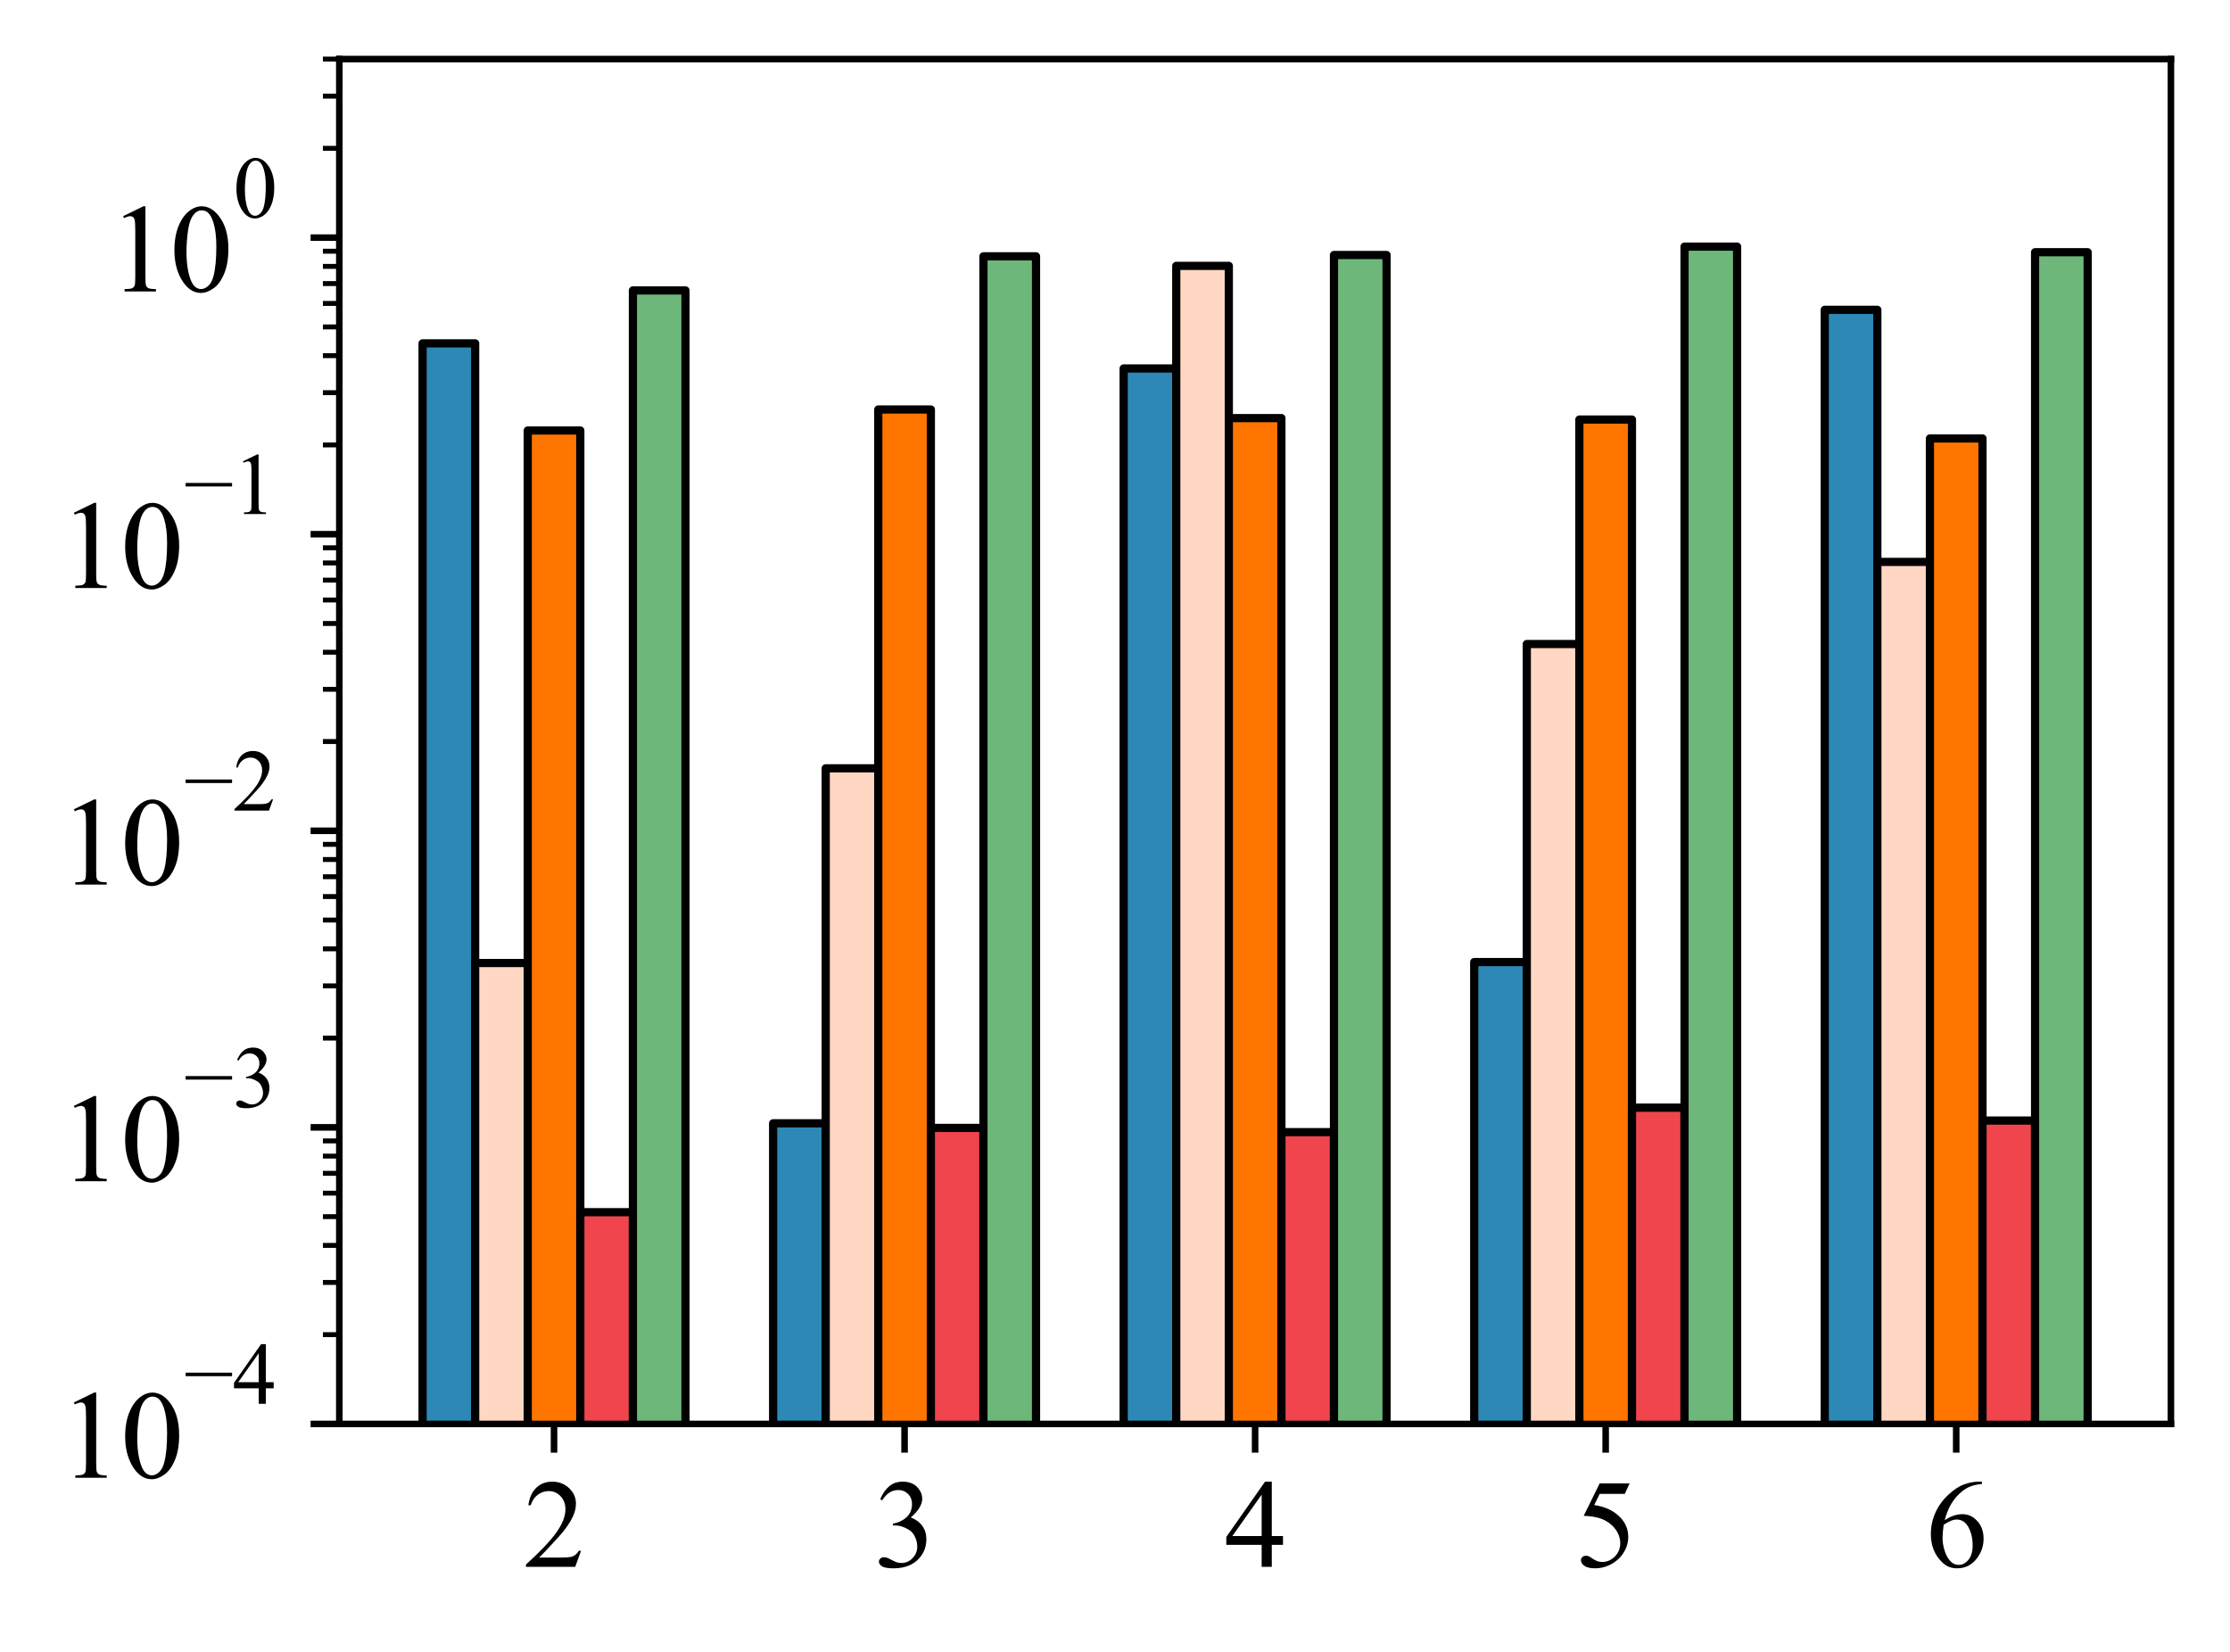 <?xml version="1.0" encoding="utf-8" standalone="no"?>
<!DOCTYPE svg PUBLIC "-//W3C//DTD SVG 1.1//EN"
  "http://www.w3.org/Graphics/SVG/1.1/DTD/svg11.dtd">
<svg xmlns:xlink="http://www.w3.org/1999/xlink" width="271.75pt" height="201.344pt" viewBox="0 0 271.75 201.344" xmlns="http://www.w3.org/2000/svg" version="1.1">
 <defs>
  <style type="text/css">*{stroke-linejoin: round; stroke-linecap: butt}</style>
 </defs>
 <g id="figure_1">
  <g id="patch_1">
   <path d="M 0 201.344 
L 271.75 201.344 
L 271.75 0 
L 0 0 
z
" style="fill: #ffffff"/>
  </g>
  <g id="axes_1">
   <g id="patch_2">
    <path d="M 41.35 173.52 
L 264.55 173.52 
L 264.55 7.2 
L 41.35 7.2 
z
" style="fill: #ffffff"/>
   </g>
   <g id="patch_3">
    <path d="M 51.495 36169.296 
L 57.903 36169.296 
L 57.903 41.84 
L 51.495 41.84 
z
" clip-path="url(#p7beb509bd7)" style="fill: #2d88b5; stroke: #000000; stroke-linejoin: miter"/>
   </g>
   <g id="patch_4">
    <path d="M 94.213 36169.296 
L 100.621 36169.296 
L 100.621 136.886 
L 94.213 136.886 
z
" clip-path="url(#p7beb509bd7)" style="fill: #2d88b5; stroke: #000000; stroke-linejoin: miter"/>
   </g>
   <g id="patch_5">
    <path d="M 136.931 36169.296 
L 143.339 36169.296 
L 143.339 44.9 
L 136.931 44.9 
z
" clip-path="url(#p7beb509bd7)" style="fill: #2d88b5; stroke: #000000; stroke-linejoin: miter"/>
   </g>
   <g id="patch_6">
    <path d="M 179.649 36169.296 
L 186.056 36169.296 
L 186.056 117.239 
L 179.649 117.239 
z
" clip-path="url(#p7beb509bd7)" style="fill: #2d88b5; stroke: #000000; stroke-linejoin: miter"/>
   </g>
   <g id="patch_7">
    <path d="M 222.366 36169.296 
L 228.774 36169.296 
L 228.774 37.755 
L 222.366 37.755 
z
" clip-path="url(#p7beb509bd7)" style="fill: #2d88b5; stroke: #000000; stroke-linejoin: miter"/>
   </g>
   <g id="patch_8">
    <path d="M 57.903 36169.296 
L 64.311 36169.296 
L 64.311 117.35 
L 57.903 117.35 
z
" clip-path="url(#p7beb509bd7)" style="fill: #ffd7c3; stroke: #000000; stroke-linejoin: miter"/>
   </g>
   <g id="patch_9">
    <path d="M 100.621 36169.296 
L 107.028 36169.296 
L 107.028 93.626 
L 100.621 93.626 
z
" clip-path="url(#p7beb509bd7)" style="fill: #ffd7c3; stroke: #000000; stroke-linejoin: miter"/>
   </g>
   <g id="patch_10">
    <path d="M 143.339 36169.296 
L 149.746 36169.296 
L 149.746 32.401 
L 143.339 32.401 
z
" clip-path="url(#p7beb509bd7)" style="fill: #ffd7c3; stroke: #000000; stroke-linejoin: miter"/>
   </g>
   <g id="patch_11">
    <path d="M 186.056 36169.296 
L 192.464 36169.296 
L 192.464 78.478 
L 186.056 78.478 
z
" clip-path="url(#p7beb509bd7)" style="fill: #ffd7c3; stroke: #000000; stroke-linejoin: miter"/>
   </g>
   <g id="patch_12">
    <path d="M 228.774 36169.296 
L 235.182 36169.296 
L 235.182 68.476 
L 228.774 68.476 
z
" clip-path="url(#p7beb509bd7)" style="fill: #ffd7c3; stroke: #000000; stroke-linejoin: miter"/>
   </g>
   <g id="patch_13">
    <path d="M 64.311 36169.296 
L 70.718 36169.296 
L 70.718 52.46 
L 64.311 52.46 
z
" clip-path="url(#p7beb509bd7)" style="fill: #ff7500; stroke: #000000; stroke-linejoin: miter"/>
   </g>
   <g id="patch_14">
    <path d="M 107.028 36169.296 
L 113.436 36169.296 
L 113.436 49.899 
L 107.028 49.899 
z
" clip-path="url(#p7beb509bd7)" style="fill: #ff7500; stroke: #000000; stroke-linejoin: miter"/>
   </g>
   <g id="patch_15">
    <path d="M 149.746 36169.296 
L 156.154 36169.296 
L 156.154 50.948 
L 149.746 50.948 
z
" clip-path="url(#p7beb509bd7)" style="fill: #ff7500; stroke: #000000; stroke-linejoin: miter"/>
   </g>
   <g id="patch_16">
    <path d="M 192.464 36169.296 
L 198.872 36169.296 
L 198.872 51.125 
L 192.464 51.125 
z
" clip-path="url(#p7beb509bd7)" style="fill: #ff7500; stroke: #000000; stroke-linejoin: miter"/>
   </g>
   <g id="patch_17">
    <path d="M 235.182 36169.296 
L 241.589 36169.296 
L 241.589 53.429 
L 235.182 53.429 
z
" clip-path="url(#p7beb509bd7)" style="fill: #ff7500; stroke: #000000; stroke-linejoin: miter"/>
   </g>
   <g id="patch_18">
    <path d="M 70.718 36169.296 
L 77.126 36169.296 
L 77.126 147.714 
L 70.718 147.714 
z
" clip-path="url(#p7beb509bd7)" style="fill: #f0454d; stroke: #000000; stroke-linejoin: miter"/>
   </g>
   <g id="patch_19">
    <path d="M 113.436 36169.296 
L 119.844 36169.296 
L 119.844 137.448 
L 113.436 137.448 
z
" clip-path="url(#p7beb509bd7)" style="fill: #f0454d; stroke: #000000; stroke-linejoin: miter"/>
   </g>
   <g id="patch_20">
    <path d="M 156.154 36169.296 
L 162.561 36169.296 
L 162.561 137.964 
L 156.154 137.964 
z
" clip-path="url(#p7beb509bd7)" style="fill: #f0454d; stroke: #000000; stroke-linejoin: miter"/>
   </g>
   <g id="patch_21">
    <path d="M 198.872 36169.296 
L 205.279 36169.296 
L 205.279 134.98 
L 198.872 134.98 
z
" clip-path="url(#p7beb509bd7)" style="fill: #f0454d; stroke: #000000; stroke-linejoin: miter"/>
   </g>
   <g id="patch_22">
    <path d="M 241.589 36169.296 
L 247.997 36169.296 
L 247.997 136.551 
L 241.589 136.551 
z
" clip-path="url(#p7beb509bd7)" style="fill: #f0454d; stroke: #000000; stroke-linejoin: miter"/>
   </g>
   <g id="patch_23">
    <path d="M 77.126 36169.296 
L 83.534 36169.296 
L 83.534 35.394 
L 77.126 35.394 
z
" clip-path="url(#p7beb509bd7)" style="fill: #6db77a; stroke: #000000; stroke-linejoin: miter"/>
   </g>
   <g id="patch_24">
    <path d="M 119.844 36169.296 
L 126.251 36169.296 
L 126.251 31.236 
L 119.844 31.236 
z
" clip-path="url(#p7beb509bd7)" style="fill: #6db77a; stroke: #000000; stroke-linejoin: miter"/>
   </g>
   <g id="patch_25">
    <path d="M 162.561 36169.296 
L 168.969 36169.296 
L 168.969 31.072 
L 162.561 31.072 
z
" clip-path="url(#p7beb509bd7)" style="fill: #6db77a; stroke: #000000; stroke-linejoin: miter"/>
   </g>
   <g id="patch_26">
    <path d="M 205.279 36169.296 
L 211.687 36169.296 
L 211.687 30.054 
L 205.279 30.054 
z
" clip-path="url(#p7beb509bd7)" style="fill: #6db77a; stroke: #000000; stroke-linejoin: miter"/>
   </g>
   <g id="patch_27">
    <path d="M 247.997 36169.296 
L 254.405 36169.296 
L 254.405 30.735 
L 247.997 30.735 
z
" clip-path="url(#p7beb509bd7)" style="fill: #6db77a; stroke: #000000; stroke-linejoin: miter"/>
   </g>
   <g id="matplotlib.axis_1">
    <g id="xtick_1">
     <g id="line2d_1">
      <defs>
       <path id="m63fff1ca11" d="M 0 0 
L 0 3.5 
" style="stroke: #000000; stroke-width: 0.8"/>
      </defs>
      <g>
       <use xlink:href="#m63fff1ca11" x="67.515" y="173.52" style="stroke: #000000; stroke-width: 0.8"/>
      </g>
     </g>
     <g id="text_1">
      <!-- 2 -->
      <g transform="translate(63.765 190.936) scale(0.15 -0.15)">
       <defs>
        <path id="TimesNewRomanPSMT-32" d="M 2934 816 
L 2638 0 
L 138 0 
L 138 116 
Q 1241 1122 1691 1759 
Q 2141 2397 2141 2925 
Q 2141 3328 1894 3587 
Q 1647 3847 1303 3847 
Q 991 3847 742 3664 
Q 494 3481 375 3128 
L 259 3128 
Q 338 3706 661 4015 
Q 984 4325 1469 4325 
Q 1984 4325 2329 3994 
Q 2675 3663 2675 3213 
Q 2675 2891 2525 2569 
Q 2294 2063 1775 1497 
Q 997 647 803 472 
L 1909 472 
Q 2247 472 2383 497 
Q 2519 522 2628 598 
Q 2738 675 2819 816 
L 2934 816 
z
" transform="scale(0.016)"/>
       </defs>
       <use xlink:href="#TimesNewRomanPSMT-32"/>
      </g>
     </g>
    </g>
    <g id="xtick_2">
     <g id="line2d_2">
      <g>
       <use xlink:href="#m63fff1ca11" x="110.232" y="173.52" style="stroke: #000000; stroke-width: 0.8"/>
      </g>
     </g>
     <g id="text_2">
      <!-- 3 -->
      <g transform="translate(106.482 190.936) scale(0.15 -0.15)">
       <defs>
        <path id="TimesNewRomanPSMT-33" d="M 325 3431 
Q 506 3859 782 4092 
Q 1059 4325 1472 4325 
Q 1981 4325 2253 3994 
Q 2459 3747 2459 3466 
Q 2459 3003 1878 2509 
Q 2269 2356 2469 2072 
Q 2669 1788 2669 1403 
Q 2669 853 2319 450 
Q 1863 -75 997 -75 
Q 569 -75 414 31 
Q 259 138 259 259 
Q 259 350 332 419 
Q 406 488 509 488 
Q 588 488 669 463 
Q 722 447 909 348 
Q 1097 250 1169 231 
Q 1284 197 1416 197 
Q 1734 197 1970 444 
Q 2206 691 2206 1028 
Q 2206 1275 2097 1509 
Q 2016 1684 1919 1775 
Q 1784 1900 1550 2001 
Q 1316 2103 1072 2103 
L 972 2103 
L 972 2197 
Q 1219 2228 1467 2375 
Q 1716 2522 1828 2728 
Q 1941 2934 1941 3181 
Q 1941 3503 1739 3701 
Q 1538 3900 1238 3900 
Q 753 3900 428 3381 
L 325 3431 
z
" transform="scale(0.016)"/>
       </defs>
       <use xlink:href="#TimesNewRomanPSMT-33"/>
      </g>
     </g>
    </g>
    <g id="xtick_3">
     <g id="line2d_3">
      <g>
       <use xlink:href="#m63fff1ca11" x="152.95" y="173.52" style="stroke: #000000; stroke-width: 0.8"/>
      </g>
     </g>
     <g id="text_3">
      <!-- 4 -->
      <g transform="translate(149.2 190.936) scale(0.15 -0.15)">
       <defs>
        <path id="TimesNewRomanPSMT-34" d="M 2978 1563 
L 2978 1119 
L 2409 1119 
L 2409 0 
L 1894 0 
L 1894 1119 
L 100 1119 
L 100 1519 
L 2066 4325 
L 2409 4325 
L 2409 1563 
L 2978 1563 
z
M 1894 1563 
L 1894 3666 
L 406 1563 
L 1894 1563 
z
" transform="scale(0.016)"/>
       </defs>
       <use xlink:href="#TimesNewRomanPSMT-34"/>
      </g>
     </g>
    </g>
    <g id="xtick_4">
     <g id="line2d_4">
      <g>
       <use xlink:href="#m63fff1ca11" x="195.668" y="173.52" style="stroke: #000000; stroke-width: 0.8"/>
      </g>
     </g>
     <g id="text_4">
      <!-- 5 -->
      <g transform="translate(191.918 190.936) scale(0.15 -0.15)">
       <defs>
        <path id="TimesNewRomanPSMT-35" d="M 2778 4238 
L 2534 3706 
L 1259 3706 
L 981 3138 
Q 1809 3016 2294 2522 
Q 2709 2097 2709 1522 
Q 2709 1188 2573 903 
Q 2438 619 2231 419 
Q 2025 219 1772 97 
Q 1413 -75 1034 -75 
Q 653 -75 479 54 
Q 306 184 306 341 
Q 306 428 378 495 
Q 450 563 559 563 
Q 641 563 702 538 
Q 763 513 909 409 
Q 1144 247 1384 247 
Q 1750 247 2026 523 
Q 2303 800 2303 1197 
Q 2303 1581 2056 1914 
Q 1809 2247 1375 2428 
Q 1034 2569 447 2591 
L 1259 4238 
L 2778 4238 
z
" transform="scale(0.016)"/>
       </defs>
       <use xlink:href="#TimesNewRomanPSMT-35"/>
      </g>
     </g>
    </g>
    <g id="xtick_5">
     <g id="line2d_5">
      <g>
       <use xlink:href="#m63fff1ca11" x="238.385" y="173.52" style="stroke: #000000; stroke-width: 0.8"/>
      </g>
     </g>
     <g id="text_5">
      <!-- 6 -->
      <g transform="translate(234.635 190.936) scale(0.15 -0.15)">
       <defs>
        <path id="TimesNewRomanPSMT-36" d="M 2869 4325 
L 2869 4209 
Q 2456 4169 2195 4045 
Q 1934 3922 1679 3669 
Q 1425 3416 1258 3105 
Q 1091 2794 978 2366 
Q 1428 2675 1881 2675 
Q 2316 2675 2634 2325 
Q 2953 1975 2953 1425 
Q 2953 894 2631 456 
Q 2244 -75 1606 -75 
Q 1172 -75 869 213 
Q 275 772 275 1663 
Q 275 2231 503 2743 
Q 731 3256 1154 3653 
Q 1578 4050 1965 4187 
Q 2353 4325 2688 4325 
L 2869 4325 
z
M 925 2138 
Q 869 1716 869 1456 
Q 869 1156 980 804 
Q 1091 453 1309 247 
Q 1469 100 1697 100 
Q 1969 100 2183 356 
Q 2397 613 2397 1088 
Q 2397 1622 2184 2012 
Q 1972 2403 1581 2403 
Q 1463 2403 1327 2353 
Q 1191 2303 925 2138 
z
" transform="scale(0.016)"/>
       </defs>
       <use xlink:href="#TimesNewRomanPSMT-36"/>
      </g>
     </g>
    </g>
   </g>
   <g id="matplotlib.axis_2">
    <g id="ytick_1">
     <g id="line2d_6">
      <defs>
       <path id="mfc5fc9871f" d="M 0 0 
L -3.5 0 
" style="stroke: #000000; stroke-width: 0.8"/>
      </defs>
      <g>
       <use xlink:href="#mfc5fc9871f" x="41.35" y="173.52" style="stroke: #000000; stroke-width: 0.8"/>
      </g>
     </g>
     <g id="text_6">
      <!-- $\mathdefault{10^{-4}}$ -->
      <g transform="translate(7.2 180.166) scale(0.15 -0.15)">
       <defs>
        <path id="TimesNewRomanPSMT-31" d="M 750 3822 
L 1781 4325 
L 1884 4325 
L 1884 747 
Q 1884 391 1914 303 
Q 1944 216 2037 169 
Q 2131 122 2419 116 
L 2419 0 
L 825 0 
L 825 116 
Q 1125 122 1212 167 
Q 1300 213 1334 289 
Q 1369 366 1369 747 
L 1369 3034 
Q 1369 3497 1338 3628 
Q 1316 3728 1258 3775 
Q 1200 3822 1119 3822 
Q 1003 3822 797 3725 
L 750 3822 
z
" transform="scale(0.016)"/>
        <path id="TimesNewRomanPSMT-30" d="M 231 2094 
Q 231 2819 450 3342 
Q 669 3866 1031 4122 
Q 1313 4325 1613 4325 
Q 2100 4325 2488 3828 
Q 2972 3213 2972 2159 
Q 2972 1422 2759 906 
Q 2547 391 2217 158 
Q 1888 -75 1581 -75 
Q 975 -75 572 641 
Q 231 1244 231 2094 
z
M 844 2016 
Q 844 1141 1059 588 
Q 1238 122 1591 122 
Q 1759 122 1940 273 
Q 2122 425 2216 781 
Q 2359 1319 2359 2297 
Q 2359 3022 2209 3506 
Q 2097 3866 1919 4016 
Q 1791 4119 1609 4119 
Q 1397 4119 1231 3928 
Q 1006 3669 925 3112 
Q 844 2556 844 2016 
z
" transform="scale(0.016)"/>
        <path id="TimesNewRomanPSMT-2212" d="M 3484 2000 
L 116 2000 
L 116 2256 
L 3484 2256 
L 3484 2000 
z
" transform="scale(0.016)"/>
       </defs>
       <use xlink:href="#TimesNewRomanPSMT-31" transform="translate(0 0.583)"/>
       <use xlink:href="#TimesNewRomanPSMT-30" transform="translate(50 0.583)"/>
       <use xlink:href="#TimesNewRomanPSMT-2212" transform="translate(101.503 60.695) scale(0.7)"/>
       <use xlink:href="#TimesNewRomanPSMT-34" transform="translate(140.98 60.695) scale(0.7)"/>
      </g>
     </g>
    </g>
    <g id="ytick_2">
     <g id="line2d_7">
      <g>
       <use xlink:href="#mfc5fc9871f" x="41.35" y="137.38" style="stroke: #000000; stroke-width: 0.8"/>
      </g>
     </g>
     <g id="text_7">
      <!-- $\mathdefault{10^{-3}}$ -->
      <g transform="translate(7.2 144.025) scale(0.15 -0.15)">
       <use xlink:href="#TimesNewRomanPSMT-31" transform="translate(0 0.583)"/>
       <use xlink:href="#TimesNewRomanPSMT-30" transform="translate(50 0.583)"/>
       <use xlink:href="#TimesNewRomanPSMT-2212" transform="translate(101.503 60.695) scale(0.7)"/>
       <use xlink:href="#TimesNewRomanPSMT-33" transform="translate(140.98 60.695) scale(0.7)"/>
      </g>
     </g>
    </g>
    <g id="ytick_3">
     <g id="line2d_8">
      <g>
       <use xlink:href="#mfc5fc9871f" x="41.35" y="101.239" style="stroke: #000000; stroke-width: 0.8"/>
      </g>
     </g>
     <g id="text_8">
      <!-- $\mathdefault{10^{-2}}$ -->
      <g transform="translate(7.2 107.885) scale(0.15 -0.15)">
       <use xlink:href="#TimesNewRomanPSMT-31" transform="translate(0 0.583)"/>
       <use xlink:href="#TimesNewRomanPSMT-30" transform="translate(50 0.583)"/>
       <use xlink:href="#TimesNewRomanPSMT-2212" transform="translate(101.503 60.695) scale(0.7)"/>
       <use xlink:href="#TimesNewRomanPSMT-32" transform="translate(140.98 60.695) scale(0.7)"/>
      </g>
     </g>
    </g>
    <g id="ytick_4">
     <g id="line2d_9">
      <g>
       <use xlink:href="#mfc5fc9871f" x="41.35" y="65.099" style="stroke: #000000; stroke-width: 0.8"/>
      </g>
     </g>
     <g id="text_9">
      <!-- $\mathdefault{10^{-1}}$ -->
      <g transform="translate(7.2 71.745) scale(0.15 -0.15)">
       <use xlink:href="#TimesNewRomanPSMT-31" transform="translate(0 0.583)"/>
       <use xlink:href="#TimesNewRomanPSMT-30" transform="translate(50 0.583)"/>
       <use xlink:href="#TimesNewRomanPSMT-2212" transform="translate(101.503 60.695) scale(0.7)"/>
       <use xlink:href="#TimesNewRomanPSMT-31" transform="translate(140.98 60.695) scale(0.7)"/>
      </g>
     </g>
    </g>
    <g id="ytick_5">
     <g id="line2d_10">
      <g>
       <use xlink:href="#mfc5fc9871f" x="41.35" y="28.959" style="stroke: #000000; stroke-width: 0.8"/>
      </g>
     </g>
     <g id="text_10">
      <!-- $\mathdefault{10^{0}}$ -->
      <g transform="translate(13.2 35.604) scale(0.15 -0.15)">
       <use xlink:href="#TimesNewRomanPSMT-31" transform="translate(0 0.583)"/>
       <use xlink:href="#TimesNewRomanPSMT-30" transform="translate(50 0.583)"/>
       <use xlink:href="#TimesNewRomanPSMT-30" transform="translate(101.503 60.695) scale(0.7)"/>
      </g>
     </g>
    </g>
    <g id="ytick_6">
     <g id="line2d_11">
      <defs>
       <path id="m84471c3604" d="M 0 0 
L -2 0 
" style="stroke: #000000; stroke-width: 0.6"/>
      </defs>
      <g>
       <use xlink:href="#m84471c3604" x="41.35" y="162.641" style="stroke: #000000; stroke-width: 0.6"/>
      </g>
     </g>
    </g>
    <g id="ytick_7">
     <g id="line2d_12">
      <g>
       <use xlink:href="#m84471c3604" x="41.35" y="156.277" style="stroke: #000000; stroke-width: 0.6"/>
      </g>
     </g>
    </g>
    <g id="ytick_8">
     <g id="line2d_13">
      <g>
       <use xlink:href="#m84471c3604" x="41.35" y="151.761" style="stroke: #000000; stroke-width: 0.6"/>
      </g>
     </g>
    </g>
    <g id="ytick_9">
     <g id="line2d_14">
      <g>
       <use xlink:href="#m84471c3604" x="41.35" y="148.259" style="stroke: #000000; stroke-width: 0.6"/>
      </g>
     </g>
    </g>
    <g id="ytick_10">
     <g id="line2d_15">
      <g>
       <use xlink:href="#m84471c3604" x="41.35" y="145.397" style="stroke: #000000; stroke-width: 0.6"/>
      </g>
     </g>
    </g>
    <g id="ytick_11">
     <g id="line2d_16">
      <g>
       <use xlink:href="#m84471c3604" x="41.35" y="142.978" style="stroke: #000000; stroke-width: 0.6"/>
      </g>
     </g>
    </g>
    <g id="ytick_12">
     <g id="line2d_17">
      <g>
       <use xlink:href="#m84471c3604" x="41.35" y="140.882" style="stroke: #000000; stroke-width: 0.6"/>
      </g>
     </g>
    </g>
    <g id="ytick_13">
     <g id="line2d_18">
      <g>
       <use xlink:href="#m84471c3604" x="41.35" y="139.033" style="stroke: #000000; stroke-width: 0.6"/>
      </g>
     </g>
    </g>
    <g id="ytick_14">
     <g id="line2d_19">
      <g>
       <use xlink:href="#m84471c3604" x="41.35" y="126.5" style="stroke: #000000; stroke-width: 0.6"/>
      </g>
     </g>
    </g>
    <g id="ytick_15">
     <g id="line2d_20">
      <g>
       <use xlink:href="#m84471c3604" x="41.35" y="120.136" style="stroke: #000000; stroke-width: 0.6"/>
      </g>
     </g>
    </g>
    <g id="ytick_16">
     <g id="line2d_21">
      <g>
       <use xlink:href="#m84471c3604" x="41.35" y="115.621" style="stroke: #000000; stroke-width: 0.6"/>
      </g>
     </g>
    </g>
    <g id="ytick_17">
     <g id="line2d_22">
      <g>
       <use xlink:href="#m84471c3604" x="41.35" y="112.119" style="stroke: #000000; stroke-width: 0.6"/>
      </g>
     </g>
    </g>
    <g id="ytick_18">
     <g id="line2d_23">
      <g>
       <use xlink:href="#m84471c3604" x="41.35" y="109.257" style="stroke: #000000; stroke-width: 0.6"/>
      </g>
     </g>
    </g>
    <g id="ytick_19">
     <g id="line2d_24">
      <g>
       <use xlink:href="#m84471c3604" x="41.35" y="106.838" style="stroke: #000000; stroke-width: 0.6"/>
      </g>
     </g>
    </g>
    <g id="ytick_20">
     <g id="line2d_25">
      <g>
       <use xlink:href="#m84471c3604" x="41.35" y="104.742" style="stroke: #000000; stroke-width: 0.6"/>
      </g>
     </g>
    </g>
    <g id="ytick_21">
     <g id="line2d_26">
      <g>
       <use xlink:href="#m84471c3604" x="41.35" y="102.893" style="stroke: #000000; stroke-width: 0.6"/>
      </g>
     </g>
    </g>
    <g id="ytick_22">
     <g id="line2d_27">
      <g>
       <use xlink:href="#m84471c3604" x="41.35" y="90.36" style="stroke: #000000; stroke-width: 0.6"/>
      </g>
     </g>
    </g>
    <g id="ytick_23">
     <g id="line2d_28">
      <g>
       <use xlink:href="#m84471c3604" x="41.35" y="83.996" style="stroke: #000000; stroke-width: 0.6"/>
      </g>
     </g>
    </g>
    <g id="ytick_24">
     <g id="line2d_29">
      <g>
       <use xlink:href="#m84471c3604" x="41.35" y="79.481" style="stroke: #000000; stroke-width: 0.6"/>
      </g>
     </g>
    </g>
    <g id="ytick_25">
     <g id="line2d_30">
      <g>
       <use xlink:href="#m84471c3604" x="41.35" y="75.978" style="stroke: #000000; stroke-width: 0.6"/>
      </g>
     </g>
    </g>
    <g id="ytick_26">
     <g id="line2d_31">
      <g>
       <use xlink:href="#m84471c3604" x="41.35" y="73.117" style="stroke: #000000; stroke-width: 0.6"/>
      </g>
     </g>
    </g>
    <g id="ytick_27">
     <g id="line2d_32">
      <g>
       <use xlink:href="#m84471c3604" x="41.35" y="70.697" style="stroke: #000000; stroke-width: 0.6"/>
      </g>
     </g>
    </g>
    <g id="ytick_28">
     <g id="line2d_33">
      <g>
       <use xlink:href="#m84471c3604" x="41.35" y="68.601" style="stroke: #000000; stroke-width: 0.6"/>
      </g>
     </g>
    </g>
    <g id="ytick_29">
     <g id="line2d_34">
      <g>
       <use xlink:href="#m84471c3604" x="41.35" y="66.753" style="stroke: #000000; stroke-width: 0.6"/>
      </g>
     </g>
    </g>
    <g id="ytick_30">
     <g id="line2d_35">
      <g>
       <use xlink:href="#m84471c3604" x="41.35" y="54.22" style="stroke: #000000; stroke-width: 0.6"/>
      </g>
     </g>
    </g>
    <g id="ytick_31">
     <g id="line2d_36">
      <g>
       <use xlink:href="#m84471c3604" x="41.35" y="47.856" style="stroke: #000000; stroke-width: 0.6"/>
      </g>
     </g>
    </g>
    <g id="ytick_32">
     <g id="line2d_37">
      <g>
       <use xlink:href="#m84471c3604" x="41.35" y="43.34" style="stroke: #000000; stroke-width: 0.6"/>
      </g>
     </g>
    </g>
    <g id="ytick_33">
     <g id="line2d_38">
      <g>
       <use xlink:href="#m84471c3604" x="41.35" y="39.838" style="stroke: #000000; stroke-width: 0.6"/>
      </g>
     </g>
    </g>
    <g id="ytick_34">
     <g id="line2d_39">
      <g>
       <use xlink:href="#m84471c3604" x="41.35" y="36.976" style="stroke: #000000; stroke-width: 0.6"/>
      </g>
     </g>
    </g>
    <g id="ytick_35">
     <g id="line2d_40">
      <g>
       <use xlink:href="#m84471c3604" x="41.35" y="34.557" style="stroke: #000000; stroke-width: 0.6"/>
      </g>
     </g>
    </g>
    <g id="ytick_36">
     <g id="line2d_41">
      <g>
       <use xlink:href="#m84471c3604" x="41.35" y="32.461" style="stroke: #000000; stroke-width: 0.6"/>
      </g>
     </g>
    </g>
    <g id="ytick_37">
     <g id="line2d_42">
      <g>
       <use xlink:href="#m84471c3604" x="41.35" y="30.612" style="stroke: #000000; stroke-width: 0.6"/>
      </g>
     </g>
    </g>
    <g id="ytick_38">
     <g id="line2d_43">
      <g>
       <use xlink:href="#m84471c3604" x="41.35" y="18.079" style="stroke: #000000; stroke-width: 0.6"/>
      </g>
     </g>
    </g>
    <g id="ytick_39">
     <g id="line2d_44">
      <g>
       <use xlink:href="#m84471c3604" x="41.35" y="11.715" style="stroke: #000000; stroke-width: 0.6"/>
      </g>
     </g>
    </g>
    <g id="ytick_40">
     <g id="line2d_45">
      <g>
       <use xlink:href="#m84471c3604" x="41.35" y="7.2" style="stroke: #000000; stroke-width: 0.6"/>
      </g>
     </g>
    </g>
   </g>
   <g id="patch_28">
    <path d="M 41.35 173.52 
L 41.35 7.2 
" style="fill: none; stroke: #000000; stroke-width: 0.8; stroke-linejoin: miter; stroke-linecap: square"/>
   </g>
   <g id="patch_29">
    <path d="M 264.55 173.52 
L 264.55 7.2 
" style="fill: none; stroke: #000000; stroke-width: 0.8; stroke-linejoin: miter; stroke-linecap: square"/>
   </g>
   <g id="patch_30">
    <path d="M 41.35 173.52 
L 264.55 173.52 
" style="fill: none; stroke: #000000; stroke-width: 0.8; stroke-linejoin: miter; stroke-linecap: square"/>
   </g>
   <g id="patch_31">
    <path d="M 41.35 7.2 
L 264.55 7.2 
" style="fill: none; stroke: #000000; stroke-width: 0.8; stroke-linejoin: miter; stroke-linecap: square"/>
   </g>
  </g>
 </g>
 <defs>
  <clipPath id="p7beb509bd7">
   <rect x="41.35" y="7.2" width="223.2" height="166.32"/>
  </clipPath>
 </defs>
</svg>
